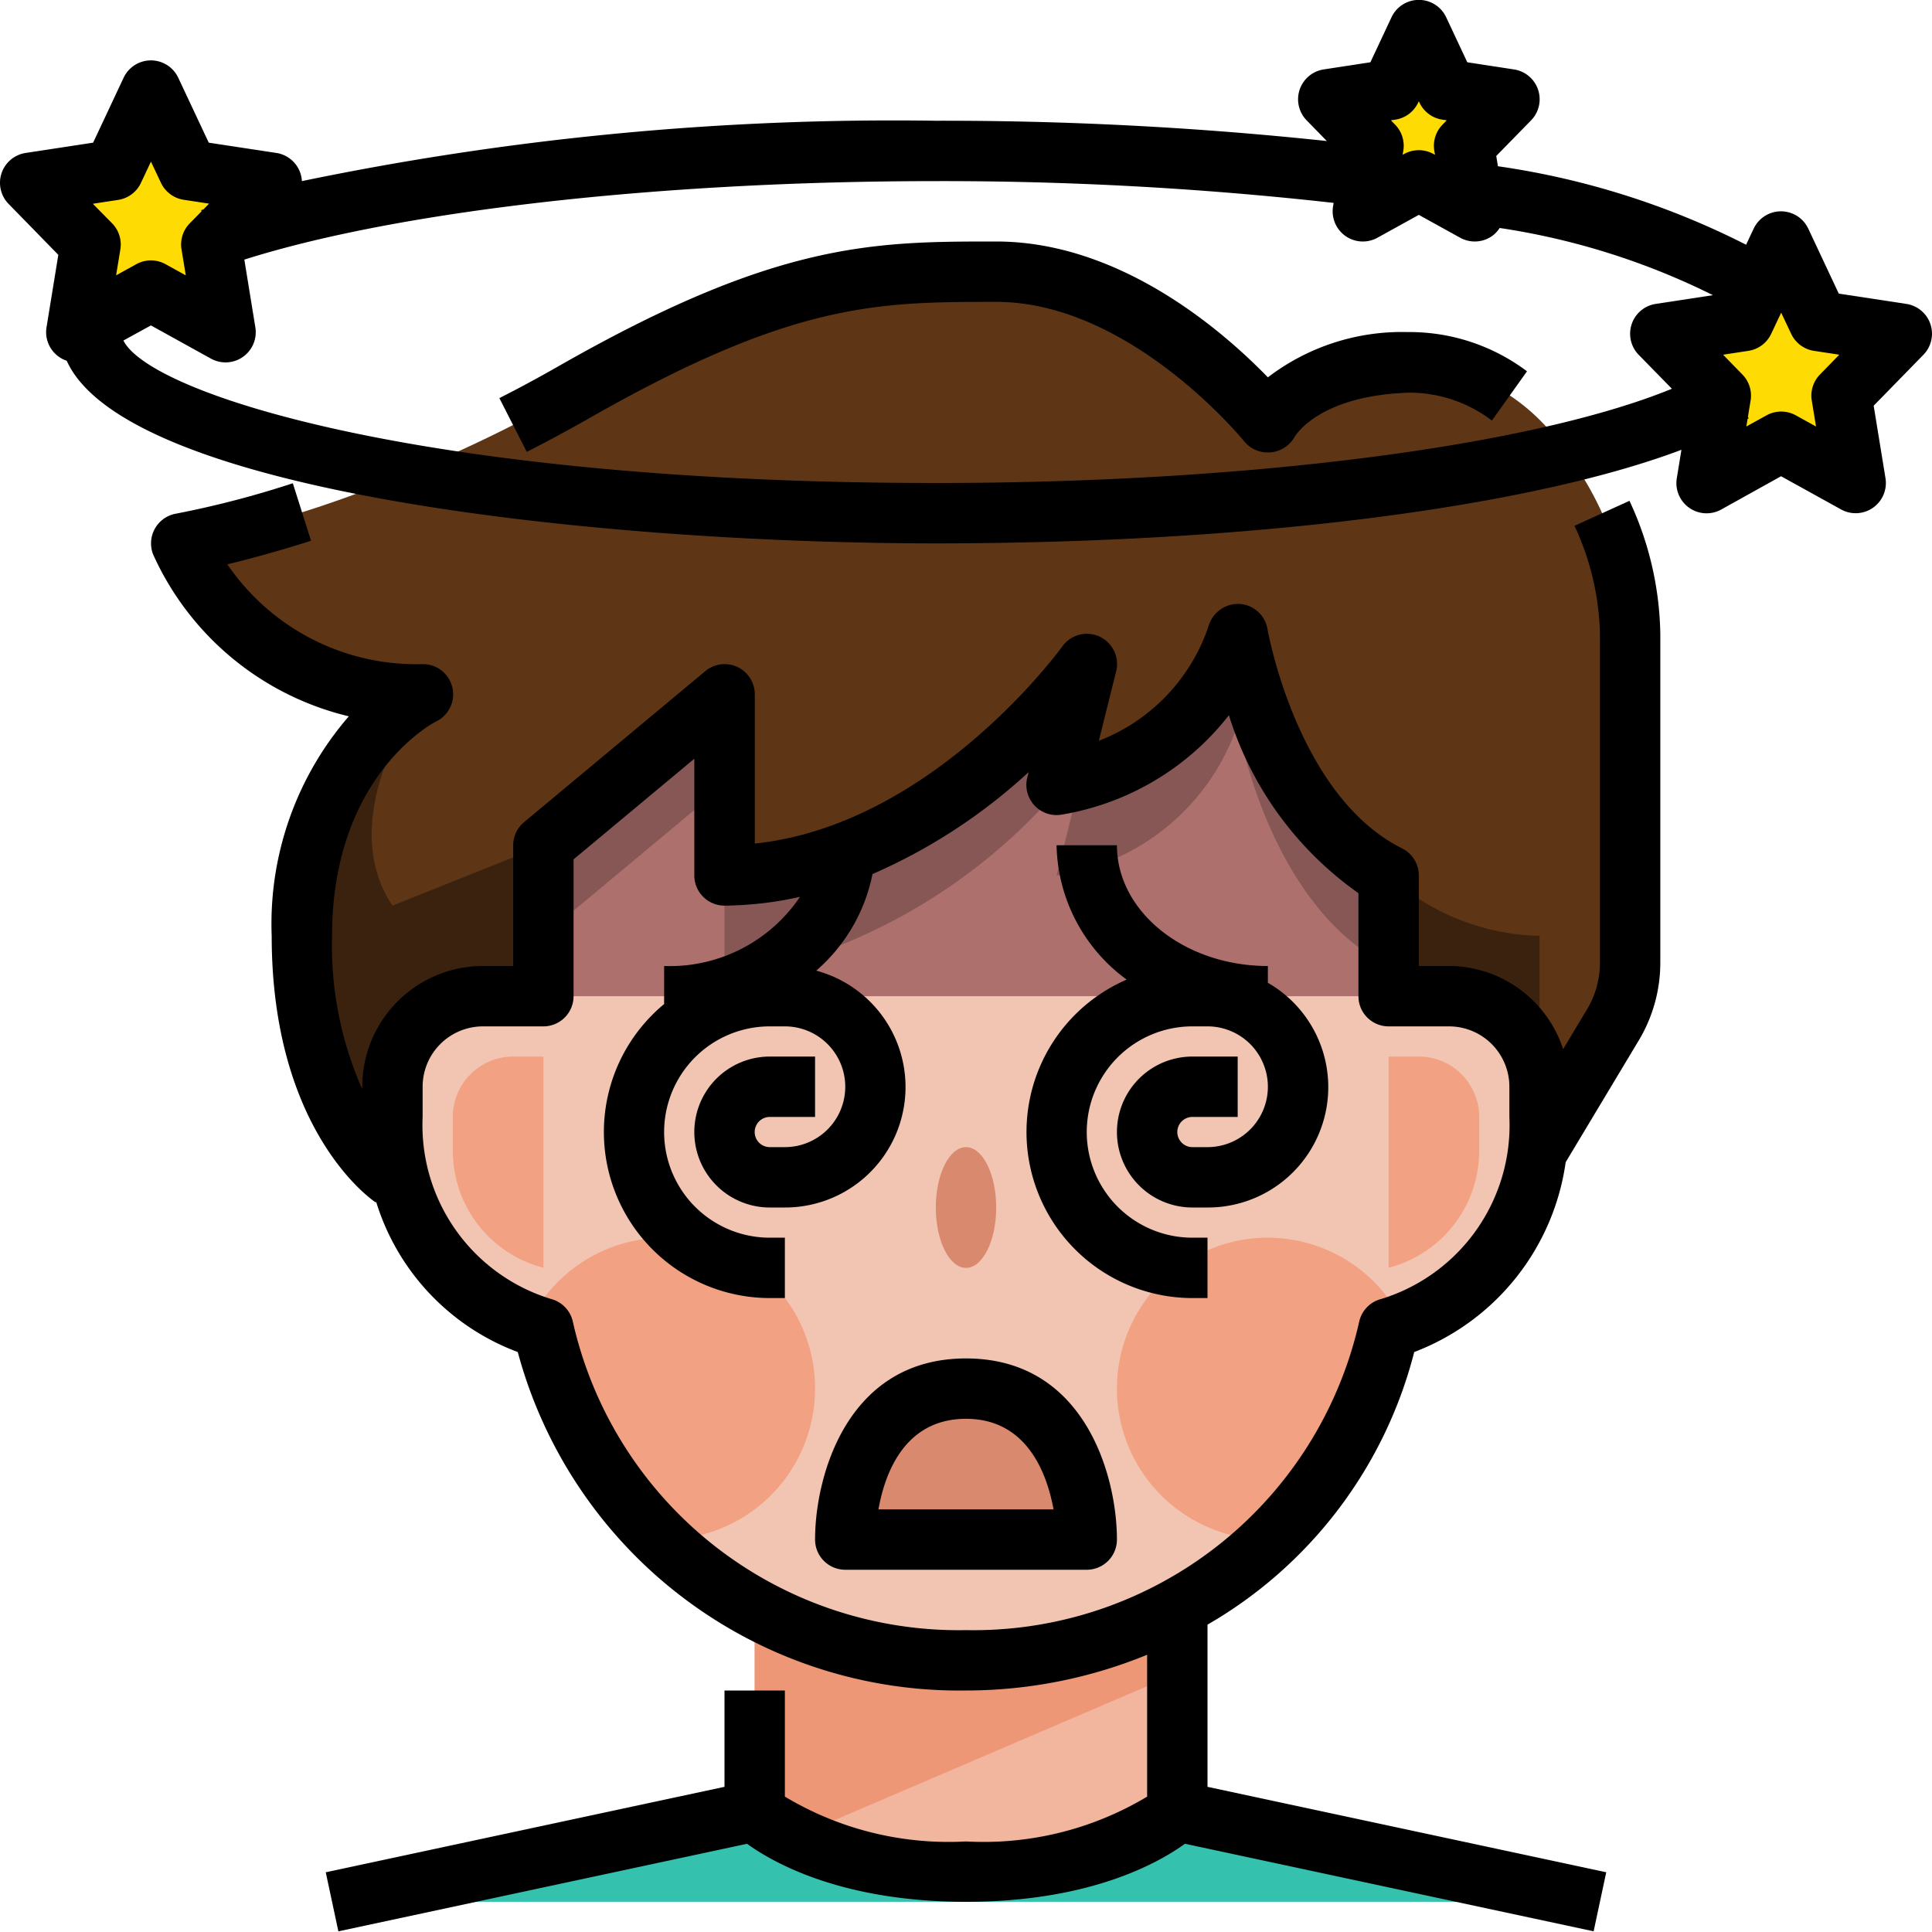 <?xml version="1.0"?>
<svg xmlns="http://www.w3.org/2000/svg" viewBox="0 0 64 64" width="512" height="512"><g id="_08-Dizziness" data-name="08-Dizziness"><path d="M53,63H11l14-3s2,2,7,2,7-2,7-2Z" style="fill:#34c1ad"/><polygon points="7.47 11 5 9.63 3.03 10.72 2.53 11 3 8.11 1 6.06 3.76 5.63 5 3 6.24 5.63 9 6.06 7.29 7.81 7 8.11 7.47 11" style="fill:#fedb03"/><polygon points="48.5 4.83 48.76 6.44 48.85 7 47 5.98 45.15 7 45.33 5.85 45.5 4.83 44 3.29 46.07 2.98 47 1 47.93 2.98 50 3.29 48.5 4.83" style="fill:#fedb03"/><polygon points="59 8 60.24 10.63 63 11.06 61 13.11 61.47 16 59 14.63 56.53 16 56.98 13.25 57 13.11 55 11.06 57.76 10.63 58.24 9.61 59 8" style="fill:#fedb03"/><path d="M51.88,14.99A6.574,6.574,0,0,0,46.66,12c-3.72.11-4.66,2-4.66,2s-4-5-9-5c-4,0-7,0-14,4a47.248,47.248,0,0,1-5.5,2.68A38.4,38.4,0,0,1,6,18a8.613,8.613,0,0,0,8,5s-4,2-4,8,3,8,3,8l.24-.06A7.87,7.87,0,0,1,13,37V36a3,3,0,0,1,3-3h2V28l6-5v6a11.365,11.365,0,0,0,3.99-.75,19.608,19.608,0,0,0,8-6.23L35,26a7.458,7.458,0,0,0,6-5s1,6,5,8v4h2a3,3,0,0,1,3,3v1a8.1,8.1,0,0,1-.06.99L51,38l2.43-4.05A4.018,4.018,0,0,0,54,31.89V21A10.509,10.509,0,0,0,51.88,14.99Z" style="fill:#5e3616"/><path d="M39,53.25V60s-2,2-7,2-7-2-7-2V53.25a14.875,14.875,0,0,0,14,0Z" style="fill:#f2b59d"/><path d="M39,53.25a14.875,14.875,0,0,1-14,0A13.626,13.626,0,0,1,18,44a6.72,6.72,0,0,1-4.76-5.06A7.87,7.87,0,0,1,13,37V36a3,3,0,0,1,3-3h2V28l6-5v6a11.365,11.365,0,0,0,3.99-.75,19.608,19.608,0,0,0,8-6.23L35,26a7.458,7.458,0,0,0,6-5s1,6,5,8v4h2a3,3,0,0,1,3,3v1a8.1,8.1,0,0,1-.06.99A6.887,6.887,0,0,1,46,44,13.626,13.626,0,0,1,39,53.25Z" style="fill:#f2c4b2"/><path d="M39,53.25a14.875,14.875,0,0,1-14,0V60a5.44,5.44,0,0,0,1.328.859L39,55.429Z" style="fill:#ed9776"/><path d="M46,42V35h1a2,2,0,0,1,2,2v1.117a4,4,0,0,1-2.735,3.8Z" style="fill:#f2a283"/><path d="M18,42V35H17a2,2,0,0,0-2,2v1.117a4,4,0,0,0,2.735,3.8Z" style="fill:#f2a283"/><ellipse cx="32" cy="40" rx="1" ry="2" style="fill:#d9896d"/><path d="M36,51H28s0-5,4-5S36,51,36,51Z" style="fill:#d9896d"/><path d="M46,29c-4-2-5-8-5-8a7.458,7.458,0,0,1-6,5l.99-3.98a19.608,19.608,0,0,1-8,6.23A11.365,11.365,0,0,1,24,29V23l-6,5v5H46Z" style="fill:#ad706d"/><path d="M27.99,31.25a18.89,18.89,0,0,0,7.255-5.311c-.083.019-.159.044-.245.061l.99-3.98a19.608,19.608,0,0,1-8,6.23A11.365,11.365,0,0,1,24,29v3A11.365,11.365,0,0,0,27.99,31.25Z" style="fill:#875755"/><path d="M41,24s1,6,5,8V29c-4-2-5-8-5-8a7.35,7.35,0,0,1-5.2,4.8L35,29A7.458,7.458,0,0,0,41,24Z" style="fill:#875755"/><polygon points="24 23 18 28 18 31 24 26 24 23" style="fill:#875755"/><path d="M14,23s-4,2-4,8,3,8,3,8l.24-.06A7.87,7.87,0,0,1,13,37V36a3,3,0,0,1,3-3h2V28l-5,2C11,27,14,23,14,23Z" style="fill:#3b220e"/><path d="M46,29v4h2a3,3,0,0,1,3,3V31A7.651,7.651,0,0,1,46,29Z" style="fill:#3b220e"/><path d="M42,41a5,5,0,0,0,0,10c.029,0,.055-.008.084-.008A13.266,13.266,0,0,0,46,44c.169-.043.324-.112.486-.168A4.983,4.983,0,0,0,42,41Z" style="fill:#f2a283"/><path d="M27,46a4.989,4.989,0,0,0-9.489-2.164c.162.056.32.121.489.164a13.266,13.266,0,0,0,3.916,6.992c.029,0,.055.008.084.008A5,5,0,0,0,27,46Z" style="fill:#f2a283"/><path d="M48.911,6.892a.408.408,0,0,1-.084-.033L48.85,7,47,5.98,45.15,7l.123-.786a.478.478,0,0,1-.335.082A115.943,115.943,0,0,0,31,5.5c-9.611,0-18.414,1.041-23.549,2.784l-.291.1a.484.484,0,0,1-.112.018L7.47,11,5,9.63,3.787,10.3l0,.009a1.281,1.281,0,0,0-.263.513A.806.806,0,0,0,3.5,11c0,1.132,2.641,2.908,10.084,4.188A105.181,105.181,0,0,0,31,16.5a94.723,94.723,0,0,0,20.762-2,22.316,22.316,0,0,0,4.956-1.683L55,11.06l2.76-.43.252-.536c-.04-.039-.07-.079-.113-.118C56.611,8.807,53.417,7.709,48.911,6.892Z" style="fill:none"/><path d="M63.948,10.738a1,1,0,0,0-.8-.671l-2.236-.341-1.01-2.151a1,1,0,0,0-1.81,0l-.25.532a26.424,26.424,0,0,0-8.221-2.6l-.056-.34L50.716,3.99A1,1,0,0,0,50.151,2.3l-1.545-.237-.7-1.492a1,1,0,0,0-1.81,0l-.7,1.492L43.849,2.3a1,1,0,0,0-.565,1.686l.669.686A119.779,119.779,0,0,0,31,4,96.435,96.435,0,0,0,10,6a.961.961,0,0,0-.049-.263,1,1,0,0,0-.8-.671L6.915,4.726,5.905,2.575a1,1,0,0,0-1.81,0L3.085,4.726.849,5.067A1,1,0,0,0,.284,6.754L1.932,8.442l-.391,2.4a1,1,0,0,0,.411.978.963.963,0,0,0,.258.13C4.2,16.367,20.09,18,31,18c10.421,0,19.635-1.189,24.7-3.1l-.154.943a1,1,0,0,0,1.471,1.036L59,15.776l1.988,1.1a1,1,0,0,0,1.06-.058,1,1,0,0,0,.411-.978l-.391-2.4,1.648-1.688A1,1,0,0,0,63.948,10.738ZM46.224,3.963a1,1,0,0,0,.754-.563L47,3.353l.022.047a1,1,0,0,0,.754.563l.149.023-.141.145a1,1,0,0,0-.271.859l.023.138L47.484,5.1a1,1,0,0,0-.968,0l-.052.028.023-.138a1,1,0,0,0-.271-.859l-.141-.145ZM3.915,6.622a1,1,0,0,0,.754-.564L5,5.354l.331.7a1,1,0,0,0,.754.564l.84.128-.186.191-.074.024L6.678,7l-.394.4a1,1,0,0,0-.271.86l.141.861-.67-.37a1,1,0,0,0-.968,0l-.67.37.141-.861a1,1,0,0,0-.271-.86L3.075,6.75Zm.173,4.658.912-.5,1.988,1.1a1,1,0,0,0,1.06-.058,1,1,0,0,0,.411-.978L8.094,8.6C13.171,6.99,21.817,6,31,6a116.409,116.409,0,0,1,13.178.721l-.019.118A1,1,0,0,0,45.63,7.875L47,7.118l1.37.757a1,1,0,0,0,1.06-.058.991.991,0,0,0,.248-.265,23.723,23.723,0,0,1,7.065,2.226l-1.894.289a1,1,0,0,0-.565,1.687l1.1,1.124C50.759,14.772,41.391,16,31,16,14.175,16,4.982,13.07,4.088,11.28Zm56.2,1.127a1,1,0,0,0-.271.86l.141.861-.67-.37a1,1,0,0,0-.968,0l-.67.37.041-.252.038-.021-.027-.044.089-.544a1,1,0,0,0-.271-.86l-.641-.657.84-.128a1,1,0,0,0,.754-.564l.331-.7.331.7a1,1,0,0,0,.754.564l.84.128Z"/><path d="M32,45c-3.955,0-5,3.925-5,6a1,1,0,0,0,1,1h8a1,1,0,0,0,1-1C37,48.925,35.955,45,32,45Zm-2.9,5c.209-1.187.862-3,2.9-3,2.023,0,2.682,1.813,2.9,3Z"/><path d="M52.157,17.419A8.891,8.891,0,0,1,53,21V31.892a3.01,3.01,0,0,1-.427,1.544l-.792,1.318A3.992,3.992,0,0,0,48,32H47V29a1,1,0,0,0-.553-.895C42.958,26.361,42,20.89,41.986,20.834a1,1,0,0,0-.942-.829,1.025,1.025,0,0,0-1.013.746A6.176,6.176,0,0,1,36.4,24.539l.574-2.3a1,1,0,0,0-1.784-.824c-.044.062-4.289,5.912-10.186,6.529V23a1,1,0,0,0-1.64-.768l-6,5A1,1,0,0,0,17,28v4H16a4,4,0,0,0-4,4v.08A11.738,11.738,0,0,1,11,31c0-5.259,3.312-7.036,3.447-7.1A1,1,0,0,0,14,22a7.57,7.57,0,0,1-6.468-3.306c.7-.169,1.643-.421,2.772-.781L9.7,16.008a31.687,31.687,0,0,1-3.861,1.006,1,1,0,0,0-.764,1.358,9.544,9.544,0,0,0,6.48,5.357A10.5,10.5,0,0,0,9,31c0,6.461,3.305,8.738,3.445,8.832l.015-.022a7.739,7.739,0,0,0,4.692,4.978A15.145,15.145,0,0,0,32,56a15.814,15.814,0,0,0,6-1.184v4.7A10.527,10.527,0,0,1,32,61a10.527,10.527,0,0,1-6-1.485V56H24v3.191L10.791,62.022l.418,1.956,13.538-2.9C25.646,61.727,27.924,63,32,63s6.354-1.273,7.253-1.923l13.538,2.9.418-1.956L40,59.191V53.819a14.6,14.6,0,0,0,6.848-9.031A7.909,7.909,0,0,0,51.865,38.5l2.423-4.038A5,5,0,0,0,55,31.892V21a10.794,10.794,0,0,0-1.022-4.41ZM50,37a6.021,6.021,0,0,1-4.246,6.031,1,1,0,0,0-.734.772A13.1,13.1,0,0,1,32,54,13.1,13.1,0,0,1,18.98,43.8a1,1,0,0,0-.734-.772A6.021,6.021,0,0,1,14,37V36a2,2,0,0,1,2-2h2a1,1,0,0,0,1-1V28.468l4-3.333V29a1,1,0,0,0,1,1,11.881,11.881,0,0,0,2.5-.29A5.2,5.2,0,0,1,22,32v1.261A5.5,5.5,0,0,0,25.5,43H26V41h-.5a3.5,3.5,0,0,1,0-7H26a2,2,0,0,1,0,4h-.5a.5.5,0,0,1,0-1H27V35H25.5a2.5,2.5,0,0,0,0,5H26a3.991,3.991,0,0,0,1.039-7.846,5.71,5.71,0,0,0,1.864-3.2,18.573,18.573,0,0,0,5.172-3.376l-.045.179A1,1,0,0,0,35.2,26.98a8.871,8.871,0,0,0,5.509-3.287A11.32,11.32,0,0,0,45,29.587V33a1,1,0,0,0,1,1h2a2,2,0,0,1,2,2Z"/><path d="M42,12.5C40.518,10.972,37.114,8,33,8c-4.059,0-7.266,0-14.5,4.132q-.994.568-1.958,1.056l.908,1.782q1-.51,2.042-1.1C26.266,10,29.09,10,33,10c4.449,0,8.183,4.58,8.22,4.625a.994.994,0,0,0,.78.362.794.794,0,0,0,.085,0,1.023,1.023,0,0,0,.8-.512c.032-.056.822-1.378,3.805-1.467a4.5,4.5,0,0,1,2.731.924L50.584,12.3a6.477,6.477,0,0,0-3.956-1.3A7.306,7.306,0,0,0,42,12.5Z"/><path d="M42,32.556V32c-2.757,0-5-1.794-5-4H35a5.647,5.647,0,0,0,2.323,4.451A5.5,5.5,0,0,0,39.5,43H40V41h-.5a3.5,3.5,0,0,1,0-7H40a2,2,0,0,1,0,4h-.5a.5.5,0,0,1,0-1H41V35H39.5a2.5,2.5,0,0,0,0,5H40a3.987,3.987,0,0,0,2-7.444Z"/></g></svg>
